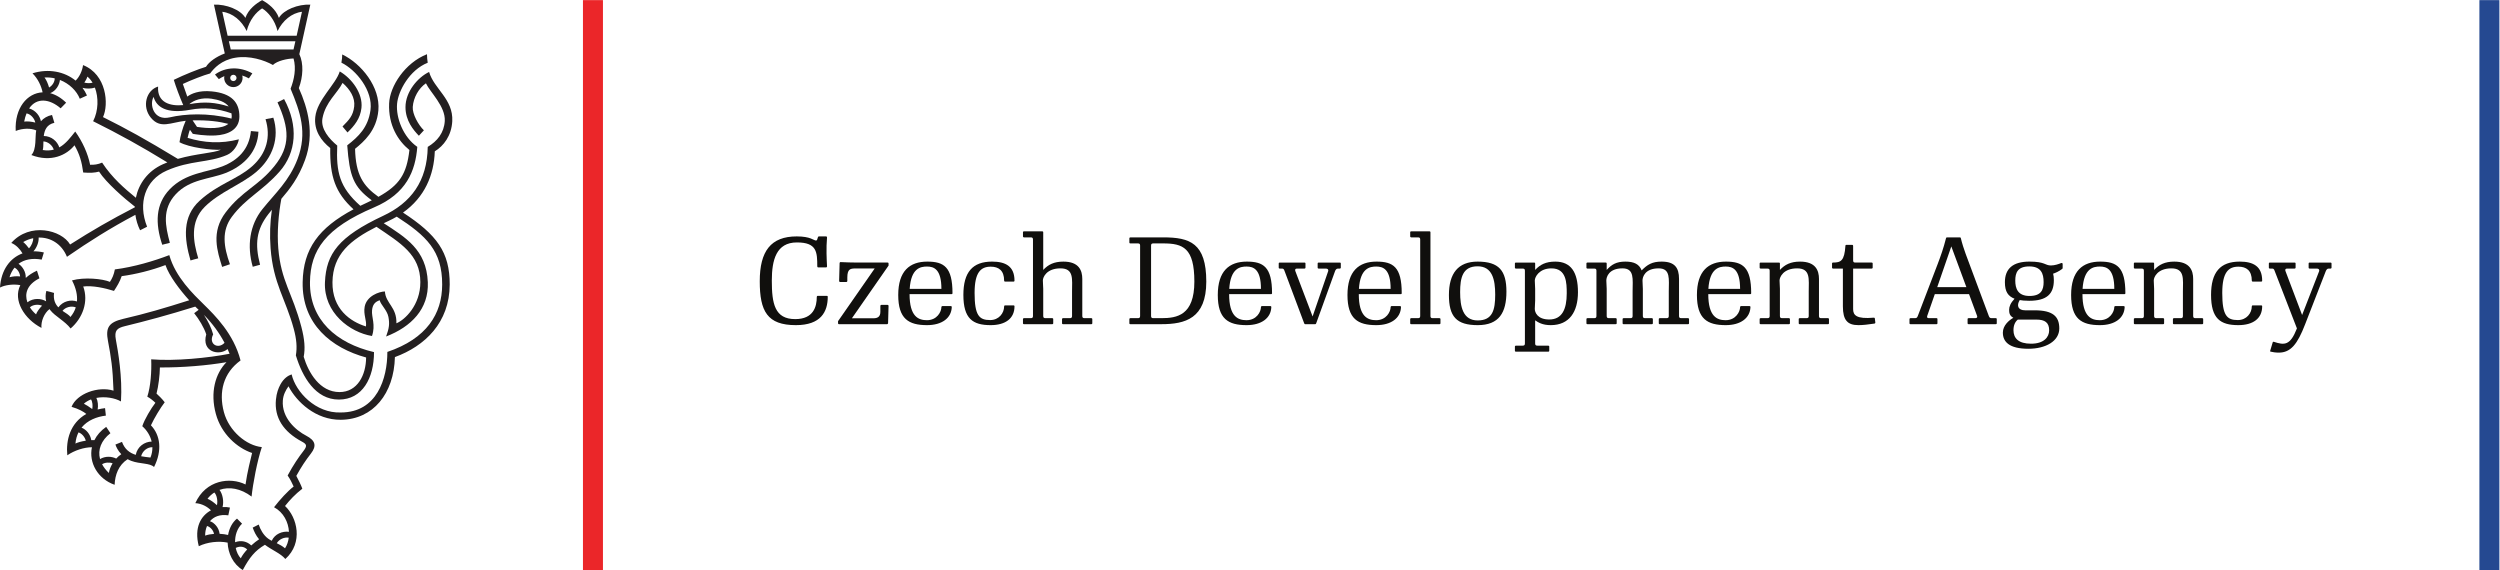 <?xml version="1.0" encoding="UTF-8" standalone="no"?>
<!-- Created with Inkscape (http://www.inkscape.org/) -->

<svg
   version="1.1"
   id="svg2"
   width="331.507"
   height="75.587"
   viewBox="0 0 331.507 75.587"
   sodipodi:docname="CRA_EN_CMYK_vector[1].eps"
   xmlns:inkscape="http://www.inkscape.org/namespaces/inkscape"
   xmlns:sodipodi="http://sodipodi.sourceforge.net/DTD/sodipodi-0.dtd"
   xmlns="http://www.w3.org/2000/svg"
   xmlns:svg="http://www.w3.org/2000/svg">
  <defs
     id="defs6" />
  <sodipodi:namedview
     id="namedview4"
     pagecolor="#ffffff"
     bordercolor="#000000"
     borderopacity="0.25"
     inkscape:showpageshadow="2"
     inkscape:pageopacity="0.0"
     inkscape:pagecheckerboard="0"
     inkscape:deskcolor="#d1d1d1" />
  <g
     id="g8"
     inkscape:groupmode="layer"
     inkscape:label="ink_ext_XXXXXX"
     transform="matrix(1.333,0,0,-1.333,0,75.587)">
    <g
       id="g10"
       transform="scale(0.1)">
      <path
         d="m 579.906,0.012 h 19.891 V 566.926 H 579.906 V 0.012"
         style="fill:#eb2629;fill-opacity:1;fill-rule:nonzero;stroke:none"
         id="path12" />
      <path
         d="m 232.148,492.668 c 1.739,0 3.157,-1.406 3.157,-3.148 0,-1.727 -1.418,-3.141 -3.157,-3.141 -1.726,0 -3.144,1.414 -3.144,3.141 0,1.742 1.418,3.148 3.144,3.148 m 0,-12.277 c 5.063,0 9.161,4.089 9.161,9.129 0,0.839 -0.118,1.652 -0.329,2.414 2.18,-0.704 4.379,-1.641 6.602,-2.852 0.793,1.238 2.141,3.137 3.441,4.988 -12.035,6.782 -26.503,6.731 -37.16,-1.172 1.16,-1.382 2.586,-3.191 3.813,-4.546 1.844,1.218 3.679,2.207 5.508,2.976 -0.121,-0.586 -0.18,-1.183 -0.18,-1.808 0,-5.04 4.101,-9.129 9.144,-9.129"
         style="fill:#231f20;fill-opacity:1;fill-rule:nonzero;stroke:none"
         id="path14" />
      <path
         d="m 278.148,396.418 c 16.547,18.809 18.961,45.406 4.454,72.09 -2.582,-1.25 -4.043,-1.985 -6.551,-3.266 11.703,-25.762 13.262,-43.406 -3.278,-63.679 -16.394,-20.118 -31.613,-23.985 -48.14,-45.606 -15.07,-19.734 -8.379,-39.121 -3.649,-54.426 2.918,0.969 5.664,1.907 7.762,2.668 -6.242,17.481 -8.605,33.156 1.977,47.293 14.097,18.879 30.336,25.5 47.425,44.926"
         style="fill:#231f20;fill-opacity:1;fill-rule:nonzero;stroke:none"
         id="path16" />
      <path
         d="m 254.813,395.945 c 16.609,14.028 23.414,34.184 17.101,54.035 -2.812,-0.539 -4.996,-0.949 -7.777,-1.523 5.355,-17.156 1.293,-33.926 -13.375,-46.887 -14.969,-13.211 -33.559,-17.273 -52.141,-34.168 -17.422,-15.839 -15.48,-37.468 -9.125,-59.464 2.649,0.675 4.637,1.449 7.723,2.128 -4.922,16.411 -8.598,36.243 6.476,51.243 14.903,14.824 36.141,22.011 51.118,34.636"
         style="fill:#231f20;fill-opacity:1;fill-rule:nonzero;stroke:none"
         id="path18" />
      <path
         d="m 224.309,394.902 c 19.539,7.696 31.953,22.149 32.777,41.114 -2.699,0.285 -5.625,0.515 -7.496,0.664 -1.731,-18.489 -13.235,-29.239 -28.469,-35.188 -14.973,-5.855 -36.512,-6.25 -52.32,-22.762 -14.207,-14.851 -14.508,-33.855 -7.414,-55.167 2.66,0.667 5.105,1.332 7.574,1.945 -4.371,16.562 -8.121,33.332 5.934,48.398 14.05,15.059 33.949,14.903 49.414,20.996"
         style="fill:#231f20;fill-opacity:1;fill-rule:nonzero;stroke:none"
         id="path20" />
      <path
         d="m 283.535,21.602 c -2.512,2.207 -5.387,3.711 -8.199,5.078 2.363,3.984 7.445,6.25 11.91,5.5 -0.504,-3.918 -1.75,-7.57 -3.711,-10.578 m -44.019,-9.953 c -2.407,2.531 -4.141,6.211 -5.024,10.332 4.449,2.258 8.711,1.145 11.403,-1.531 -2.68,-2.883 -4.989,-5.938 -6.379,-8.801 m -33.582,32.168 c 3.027,-0.836 6.191,-3.973 6.964,-7.859 -3.285,-0.242 -6.359,-0.82 -8.812,-1.726 -0.063,3.23 0.543,6.57 1.848,9.586 m 0.492,27.082 c 1.969,2.531 4.254,4.609 6.773,6.219 2.481,-2.398 3.586,-8.27 2.614,-12.645 -2.684,2.48 -6.415,5.273 -9.387,6.426 M 150.41,209.609 c 0.496,-12.421 -0.586,-27.043 -3.871,-37.136 3.055,-1.672 6.094,-4.18 8.039,-6.125 -4.269,-5.481 -10.851,-16.493 -13.035,-23.282 4.492,-3.886 7.891,-9.304 9.324,-15.273 -7.027,-0.156 -14.187,-4.91 -15.832,-13.23 -6.344,2.039 -10.972,5.625 -13.68,12.91 -2.015,-0.762 -4.468,-1.821 -6.527,-2.649 0.684,-2.246 2.457,-6.054 5.824,-9.609 -1.797,-1.184 -3.496,-2.649 -5.05,-4.336 -4.43,2.234 -10.774,2.676 -16.082,-0.488 -2.48,9.211 1.129,18.527 10.325,25.734 -1.406,2.09 -2.813,4.195 -4.199,6.285 -5.454,-3.765 -9.29,-8.308 -11.707,-13.16 -0.984,0.066 -2.039,0.047 -3.125,-0.02 -1.008,6.043 -5.164,10.665 -9.719,12.391 5.973,7.449 15.375,10.957 24.219,11.984 -0.274,2.665 -0.512,4.637 -0.805,7.45 -2.621,-0.313 -5.067,-0.782 -7.364,-1.367 0.691,3.906 0.258,8.261 -1.27,11.542 8.809,1.68 18.578,-0.078 24.469,-3.527 1.554,24.27 -2.895,49.848 -5.074,61.43 -1.711,9.09 1.062,11.57 9.046,13.496 20.118,4.871 43.747,11.226 69.914,19.422 1.196,-1.192 2.34,-2.266 3.383,-3.203 -1.425,-1.153 -2.75,-2.098 -4.461,-3.348 4.641,-5.727 9.868,-14.27 12.02,-21.105 -4.981,-17.532 12.953,-21.661 21.23,-14.571 0.703,-1.543 1.356,-3.105 1.993,-4.668 -20.801,-4.148 -54.704,-7.48 -77.985,-5.547 m -0.738,-97.714 c -3.356,0.378 -6.442,0.773 -9.274,1.308 1.438,5.449 6.262,9.055 11.204,8.985 0.062,-3.418 -0.524,-6.883 -1.93,-10.293 m -48.109,-6.653 c 2.914,1.867 7.207,2.113 10.457,0.93 -1.786,-2.93 -3.125,-6.191 -3.735,-9.602 -2.918,2.777 -5.144,5.696 -6.722,8.672 m -23.461,31.684 c 3.203,-0.969 6.316,-4.543 7.25,-8.254 -4.316,-0.672 -8.41,-1.809 -10.297,-2.871 0.383,4.289 1.461,7.961 3.047,11.125 m 5.328,28.523 c 2.066,1.856 4.492,3.25 7.121,4.278 1.527,-2.352 1.855,-6.321 1.234,-9.598 -3.117,2.359 -6.242,4.246 -8.355,5.32 m 139.937,60.567 c -6.48,-6.805 -16.219,-1.161 -11.32,8.379 -1.621,6.25 -5.195,13.378 -9.188,19.445 8.512,-8.598 15.317,-17.981 20.508,-27.824 M 69.988,251.672 c -1.094,2.098 -4.426,3.758 -7.816,6.148 2.918,3.735 8.773,5.207 13.219,3.469 -1.172,-3.691 -3.055,-6.914 -5.402,-9.617 m -34.121,2.644 c -2.398,2.051 -4.512,4.446 -6.141,7.032 2.977,2.734 8.383,3.215 12.09,1.613 -2.715,-2.844 -5.199,-6.273 -5.949,-8.645 M 9.453,291.238 c 1.172,3.789 2.859,6.946 4.988,9.555 2.777,-1.273 5.25,-4.863 5.57,-8.73 -3.586,0.398 -7.262,0.132 -10.559,-0.825 M 33.023,330.09 c 0.18,-3.274 -1.77,-7.602 -4.172,-10.129 -1.707,2.383 -3.688,4.609 -5.766,6.316 3.145,1.848 6.516,3.125 9.938,3.813 m 68.547,75.191 c -4.008,-1.765 -7.836,-2.312 -11.902,-2.144 -2.223,11.121 -7.641,23.093 -14.824,33.074 C 70.254,430.449 65.562,424.043 59,420.41 c -1.988,6.074 -7.777,11.238 -15.461,11.348 0.707,5.859 2.945,11.426 10.547,13.125 -0.785,2.695 -1.742,5.918 -2.324,7.785 -4.617,-0.883 -8.348,-3.164 -11.047,-6.23 -1.082,5.242 -5.172,10.898 -11.73,12.722 7.441,11.145 20.41,9.617 31.344,0.137 1.684,1.609 3.734,3.711 5.461,5.586 -5.141,5.039 -10.559,8.105 -15.871,9.472 5.684,2.2 9.246,8.172 9.695,13.165 9.434,-3.665 16.738,-10.957 19.766,-18.704 2.871,1.321 4.609,2.102 7.152,3.235 -1.215,2.754 -2.731,5.285 -4.461,7.617 3.898,-1.047 8.598,-0.984 12.34,0.227 3.715,-9.829 3.598,-22.942 -1.777,-33.442 26.387,-13.14 47.394,-24.773 73.844,-40.965 -1.532,-0.586 -3.024,-1.218 -4.543,-1.894 -14.969,-6.707 -23.938,-19.324 -26.778,-33.289 -10.996,9.011 -23.453,19.55 -33.586,34.976 m -59.031,12.512 c 0.605,2.148 0.574,5.234 0.652,8.574 4.543,-0.222 8.914,-3.828 10.281,-8.191 -3.195,-0.84 -6.797,-1.059 -10.934,-0.383 m -18.484,28.301 c 0.578,3.086 1.383,5.801 2.348,8.152 4.141,-0.711 7.91,-5.047 8.711,-9.141 -3.672,1.008 -7.769,1.399 -11.059,0.989 m 30.344,43.039 c 0.148,-3.176 -2.07,-7.18 -5.59,-9.16 -1.066,3.867 -2.672,7.539 -4.523,9.976 3.508,0.207 6.898,-0.086 10.113,-0.816 m 37.676,-4.367 c -2.519,-0.664 -5.648,-0.578 -8.191,0.117 1.293,1.789 2.394,3.808 3.016,5.957 1.992,-1.57 3.727,-3.652 5.176,-6.074 m 76.867,-34.453 c -16.296,-3.809 -20.507,13.066 -16.132,20.351 2.675,-9.883 12.511,-17.226 36.355,-12.82 14.039,2.594 26.941,1.472 41.109,-3.559 0.137,-0.906 0.239,-1.836 0.25,-2.859 0.008,-0.828 -0.062,-1.613 -0.218,-2.363 -23.625,6.027 -46.344,4.765 -61.364,1.25 m 41.446,18.527 c 7.304,-1.067 13.582,-3.149 17.101,-7.727 -12.883,4.043 -24.066,5.149 -39.148,2.305 4.465,3.992 12.34,6.816 22.047,5.422 m -14.418,-28.02 c -0.981,1.465 -2.606,3.914 -4.375,6.477 15.562,0.391 26.66,-1.184 35.551,-3.469 -6.188,-5.168 -19.774,-4.734 -31.176,-3.008 m 25.16,114.493 c 10.219,-1.172 19.187,-8.719 24.285,-19.161 2.672,10.957 9.313,18.848 15.344,22.559 6.035,-3.711 12.676,-11.602 15.347,-22.559 5.11,10.442 14.055,17.989 24.282,19.161 -0.762,-3.821 -3.231,-14.766 -5.293,-23.848 H 226.43 c -2.067,9.082 -4.551,20.027 -5.301,23.848 m 70.848,-37.493 h -62.43 c 0,0 -0.781,3.41 -1.875,8.203 h 66.176 c -1.09,-4.793 -1.871,-8.203 -1.871,-8.203 M 418.145,286.367 c 0.039,-22.89 -15.375,-37.519 -23.813,-40.945 0.469,16.219 -10.648,19.617 -11.445,31.695 -5.645,-0.113 -18.192,-4.449 -20.137,-15.254 -1.406,-7.793 2.184,-13.582 1.273,-19.558 -15.511,4.785 -33.664,17.343 -33.3,44.062 0.382,27.844 18,41.961 43.781,55.071 23.715,-16.157 43.578,-27.454 43.641,-55.071 m 14.371,130.149 c 8.75,5.293 16.632,15.476 17.382,29.949 1.133,22.043 -18.218,32.187 -23.043,49.004 -11.292,-5.41 -23.492,-19.656 -23.492,-35 0,-13.567 7.907,-22.813 13.325,-28.465 1.734,1.805 3.324,3.465 4.984,5.418 -5.457,5.183 -11.598,16.277 -11.074,23.262 0.672,9.265 5.867,18.535 13.101,23.504 4.227,-8.973 19.571,-23.036 18.75,-37.489 -0.679,-11.75 -7.465,-20.117 -16.953,-25.769 -0.551,-34.348 -16.719,-55.61 -44.34,-68.567 -44.269,-20.8 -56.636,-37.566 -57.898,-65.996 -1.36,-30.488 24.879,-49.961 46.797,-53.562 3.789,11.062 -0.637,18.875 0.05,25.554 0.52,5.118 2.418,8.282 7.606,10.02 1.023,-4.59 7.41,-9.824 8.68,-16.602 1.265,-6.797 0.812,-10.91 -2.297,-19.472 24.984,9.675 42.621,27.422 41.488,54.062 -1.367,32.473 -22.367,44.571 -43.852,58.633 1.653,0.801 3.325,1.594 5.032,2.383 2.785,1.289 5.406,2.683 7.894,4.148 29.446,-19.097 45.282,-33.875 45.211,-67.547 -0.062,-29.148 -15.387,-53.757 -54.531,-67.019 0.016,-26.516 -10.336,-60.235 -46.293,-60.235 -24.984,-0.949 -44.895,20.411 -48.945,37.887 -3.438,-1.179 -7.657,-3.711 -11.094,-9.937 -2.149,-3.91 -3.906,-8.696 -4.512,-15.16 -1.719,-17.809 7.246,-31.852 25.899,-41.817 4.922,-2.637 5.363,-4.273 1.273,-9.551 -4.453,-5.742 -9.809,-13.445 -15.531,-24.136 2.519,-3.527 4.476,-7.668 5.976,-10.957 -5.992,-4.621 -13.375,-12.707 -19.496,-20.578 9.528,-5.156 14.289,-14.961 14.832,-24.445 -6.523,0.812 -14.007,-2.066 -17.136,-8.953 -1.289,0.676 -2.536,1.379 -3.625,2.188 -4.68,3.418 -7.899,9.375 -9.313,13.965 -1.879,-0.918 -4.07,-2.121 -6,-3.047 1.406,-3.836 3.109,-7.715 6.371,-11.602 -2.449,-1.601 -5.183,-3.75 -7.816,-6.152 -3.949,3.918 -9.992,5.555 -16.071,3.211 -0.128,6.672 1.942,13.684 6.938,18.461 -1.926,1.895 -3,3.035 -5.027,5.047 -4.731,-3.769 -7.739,-9.676 -8.871,-16.27 -2.614,0.637 -5.516,1.008 -8.438,1.141 -0.637,5.871 -4.894,10.902 -9.602,12.539 3.735,4.398 9.7,7.082 18.25,5.84 0.633,2.746 1.008,4.707 1.649,7.727 -2.332,0.516 -4.828,0.684 -7.359,0.516 1.386,5.363 0.281,12.668 -3.032,17.062 9.535,3.477 21.192,1.477 31.907,-6.641 1.273,12.586 5.644,35.723 10.195,49.207 -15.133,1.465 -32.633,15.754 -37.731,34.797 -5.351,19.981 -0.582,38.993 16.547,51.387 -6.746,26.426 -25.476,44.856 -36.238,55.422 -10.754,10.562 -28.434,27.344 -34.629,49.375 -15.121,-5.82 -35.355,-11.848 -54.141,-14.223 -1.003,-5.32 -2.64,-8.941 -4.914,-12.383 -7.332,3.11 -25.503,4.883 -37.726,1.457 4.137,-7.832 5.473,-14.863 4.926,-20.949 -6.152,2.063 -13.879,0.422 -18.5,-5.879 -3.031,3.196 -5.188,7.59 -4.285,14.36 -1.938,0.554 -4.957,1.406 -7.644,2 -0.902,-3.094 -1.035,-6.707 -0.234,-10.332 -4.797,2.949 -12.676,3.586 -18.629,-0.989 -2.973,8.332 -0.609,17.579 11.969,23.86 -0.816,2.605 -1.645,5.019 -2.473,7.617 -4.48,-2.07 -8.078,-4.434 -10.883,-7.031 -0.098,0.051 -0.195,0.066 -0.289,0.09 0.277,5.679 -3.18,11.113 -7.176,13.75 5.918,4.441 13.895,5.859 23.062,4.187 0.664,2.305 1.422,4.629 2.156,7.109 -3.555,0.832 -7.027,1.204 -10.375,1.106 3.305,3.609 5.492,9.18 5.195,13.719 11.473,0.273 22.773,-5.918 28.152,-19.16 22.465,15.527 42.898,28.398 68.062,41.777 0.738,-5.266 2.297,-10.449 4.687,-15.36 2.25,1.114 4.672,2.352 6.973,3.512 -9.363,23.567 -1.918,46.352 19.434,55.793 23.804,10.535 41.449,7.559 60.129,15.637 6.3,2.723 10.804,9.754 11.707,15.516 -17.828,-4.622 -34.746,-3.528 -50.989,1.472 0.446,1.485 1.477,6.508 2.368,7.988 0.742,-1.179 2.355,-3.113 2.808,-3.992 1.91,-0.293 11.656,-2.148 22.438,-1.633 11.808,0.598 23.765,5.325 23.925,18.618 0.153,14.461 -7.98,23.32 -27.468,25.222 -12.914,1.27 -20.535,-2.363 -24.364,-5.168 -0.836,2.239 -3.113,8.567 -4.425,12.571 7.644,3.613 20.961,8.839 27.156,10.461 3.703,5.015 11.07,13.281 25.113,15.64 14.02,2.375 28.633,-2.359 37.34,-7.222 4.148,4.136 14.379,6.382 20.527,6.46 2.828,-10.015 0.614,-20.957 -2.957,-30.105 9.68,-23.105 16.852,-43.699 6.946,-69.844 -8.258,-21.855 -22.266,-34.148 -34.957,-49.929 -12.7,-15.801 -15.551,-36.504 -9.629,-57.317 3.019,0.891 4.914,1.348 7.285,2.012 -5.387,20.754 -3.676,34.973 8.254,50.351 1.133,1.477 2.308,2.93 3.496,4.336 -1.809,-12.558 -2.274,-25.214 -1.285,-38.242 2.652,-35.344 15.058,-50.566 23.093,-80.359 2.7,-9.973 3.43,-18.281 2.051,-26.262 6.543,-21.476 19.449,-43.945 42.762,-43.945 23.559,0 34.977,21.504 34.977,47.207 -37.493,8.789 -64.168,32.187 -63.708,69.609 0.407,31.875 15.469,53.809 63.77,74.348 32.223,13.699 41.113,36.18 42.992,60.215 -14.012,9.722 -21.371,28.933 -20.105,42.925 1.125,12.629 12.308,33.528 30.468,40.754 -0.457,2.942 -0.644,5.176 -0.714,8.496 -21.844,-8.593 -36.973,-31.804 -37.672,-48.957 -0.91,-21.687 8.797,-37.144 20.187,-46.355 -2.715,-23.777 -9.707,-34.813 -30.828,-46.57 -15.414,11.05 -22.609,22.097 -23.238,47.781 8.68,7.051 21.398,18.027 23.187,38.184 2.059,23.222 -16.937,46.589 -35.972,55.683 -0.039,-2.551 -0.18,-4.766 -0.797,-8.183 14.664,-7.2 31.582,-27.872 28.902,-47.293 -2.383,-17.141 -11.801,-26.196 -23.109,-34.922 2.308,-30.774 6.066,-41.243 24.414,-54.707 -1.363,-0.688 -2.762,-1.379 -4.231,-2.082 -2.468,-1.114 -4.843,-2.254 -7.152,-3.379 -20.922,18.488 -24.098,33.789 -22.977,59.922 -7.863,6.503 -16.734,16.535 -14.675,27.253 3.121,16.223 14.722,24.661 19.988,35.083 7.484,-6.567 12.629,-14.758 11.547,-23.528 -1.149,-9.211 -4.985,-13.113 -11.625,-19.824 1.594,-1.992 2.992,-3.594 4.984,-5.938 6.801,6.668 12.719,13.731 13.871,24.415 1.578,14.558 -9.734,29.421 -21.59,36.296 -4.039,-13.054 -22.472,-28.093 -24.347,-45.261 -1.469,-13.418 5.836,-23.75 14.883,-30.95 -0.414,-28.281 4.968,-44.363 23.16,-60.945 -34.696,-18.496 -49.981,-39.285 -50.598,-72.461 -0.769,-41.894 28.641,-65.508 63.117,-74.941 -0.05,-17.41 -8.625,-34.414 -26.425,-34.414 -19.645,0 -30.946,19.375 -35.657,35.117 1.559,8.105 1,17.059 -2.34,29.797 -8.972,34.168 -20.218,45.191 -22.949,78.191 -1.316,15.828 0.231,34.141 3.047,49.141 8.52,9.863 17.094,20.898 23.563,38.633 9.714,26.562 2.812,51.504 -6.168,71.543 4.211,11.101 4.941,24.421 0.5,33.757 l 10.925,49.25 c -12.132,0.555 -26.566,-5.097 -31.257,-13.203 -3.032,8.797 -10.93,14.492 -16.676,17.676 -5.746,-3.184 -13.633,-8.879 -16.672,-17.676 -4.691,8.106 -19.121,13.758 -31.27,13.203 l 10.782,-48.574 c -8.399,-3.113 -15.723,-8.32 -18.676,-13.254 -7.777,-2.359 -21.606,-7.879 -32.047,-12.996 1.852,-6.211 5.898,-17.195 9.395,-25.105 -13.325,-1.289 -26.102,2.656 -25.008,18.418 -11.766,-3.52 -16.321,-19.778 -7.274,-30.871 9.516,-11.641 19.582,-4.825 34.735,-3.164 -3.024,-6.602 -5.493,-15.997 -6.176,-21.309 9.805,-5.449 32.25,-8.027 41.094,-7.5 -6.883,-3.32 -23.914,-3.672 -42.727,-9.082 -32.734,19.824 -51.016,29.883 -74.449,41.562 5.918,12.715 3.586,42.422 -19.863,51.731 -0.691,-5.656 -3.602,-11.809 -7.387,-15.449 -11.113,9.07 -27.016,12.215 -42.906,7.261 5.449,-5.371 8.836,-12.742 10.059,-18.914 -15.371,-0.664 -27.941,-15.703 -26.738,-38.418 6.734,2.715 14.914,2.957 20.41,0.528 -1.316,-5.95 0.543,-18.789 -4.824,-24.5 19.523,-7.524 35,-0.117 42.891,9.715 5.031,-8.782 7.25,-16.375 8.668,-27.09 7.031,-0.489 11.082,-0.332 15.762,0.898 7.067,-11.035 25.645,-27.14 35.641,-34.863 -0.004,-0.195 -0.004,-0.41 -0.004,-0.606 -24.606,-12.734 -42.734,-23.214 -64.445,-37.05 -8.516,14.582 -40.137,22.402 -58.516,1.562 4.703,-1.816 8.824,-6.262 11.184,-10.391 C 10.035,310.461 1.078,298.586 0,281.016 c 5.039,2.609 13.32,3.652 20.227,2.375 -7.598,-15.11 3.992,-33.743 21.02,-42.532 -0.598,6.524 2.641,14.579 8.008,18.719 0.238,-0.348 0.473,-0.683 0.731,-1.023 4.688,-6.094 14.75,-11.004 20.25,-18.274 12.094,10.395 18.035,26.77 12.57,41.762 9.133,1.172 21.472,-1.516 30.586,-4.387 2.98,4.578 5.847,9.168 7.656,14.68 13.894,1.863 29.652,5.769 43.547,11.031 3.636,-10.679 14.301,-24.742 23.633,-35.027 -24.696,-7.86 -43.504,-13.367 -65.473,-18.445 -14.941,-3.469 -17.805,-9.016 -15.336,-22.09 3.016,-15.989 4.727,-26.438 5.512,-49.375 -15.293,4.754 -36.528,-2.981 -41.754,-16.086 7.242,-2.117 11.969,-4.832 14.691,-7.071 -16.105,-9.062 -20.418,-26.25 -18.918,-41.152 6.961,4.863 16.828,8.035 24.496,8.008 -3.246,-15.164 5.644,-31.414 22.578,-37.344 0.415,9.895 3.836,19.563 12.954,25.488 1.136,-0.632 2.359,-1.218 3.675,-1.718 8.485,-3.203 18.551,-1.985 22.578,-6.094 8.301,16.387 6.321,31.641 -3.093,41.504 3.316,7.195 9.636,17.637 13.718,22.91 -2.632,3.469 -6.605,7.285 -8.152,8.633 1.914,7.312 3.281,18.555 3.356,25.984 22.671,-0.105 47.062,1.938 66.238,5.258 -11.149,-11.32 -16.402,-30.07 -10.563,-51.484 5.418,-19.985 21.278,-33.918 36.036,-38.84 -1.278,-5.293 -4.879,-19.297 -6.532,-31.336 -15.343,7.652 -39.554,4.559 -49.941,-18.566 6.683,-0.391 12.269,-3.781 15.558,-7.16 -9.867,-5.293 -16.984,-16.953 -12.101,-35.68 8.453,4.137 19.594,5.418 28.676,3.574 C 226.855,16.73 231.738,5.93 241.516,0 c 6.597,12.363 12.007,19.188 22.023,25.117 6.727,-5.168 15.699,-8.594 20.309,-14.141 18.101,16.219 11.855,41.473 -0.313,52.715 4.645,5.852 10.192,11.816 17.211,17.199 -1.199,3.457 -3.676,8.426 -5.976,12.762 4.921,8.887 9.035,15.164 14.582,22.293 5.898,7.61 4.32,12.961 -4.723,17.668 -10.449,5.403 -24.527,17.805 -23.281,34.973 0.41,5.664 2.785,10.144 5.632,14.195 8.141,-15.593 27.075,-33.543 52.063,-33.328 32.219,0.274 52.926,26.199 53.801,62.383 29.812,10.937 54.386,34.269 54.515,72.148 0.106,32.141 -12.769,49.59 -46.441,71.59 21.559,15.266 30.812,37.324 31.598,60.942"
         style="fill:#231f20;fill-opacity:1;fill-rule:nonzero;stroke:none"
         id="path22" />
      <path
         d="m 2466.43,0.02 h 19.88 V 566.926 h -19.88 V 0.02"
         style="fill:#254991;fill-opacity:1;fill-rule:nonzero;stroke:none"
         id="path24" />
      <path
         d="m 791.762,243.605 c -28.543,0 -35.981,13.79 -35.981,43.653 0,29.859 10.914,44.617 36.821,44.617 13.914,0 16.793,-4.082 19.07,-4.082 0.723,0 0.961,0.242 1.199,0.84 l 0.719,2.285 c 0.121,0.359 0.476,0.957 0.961,0.957 h 7.191 c 0.602,0 0.961,-0.48 0.961,-0.957 -0.961,-10.801 -0.359,-22.07 0,-28.906 0,-0.481 -0.359,-0.957 -0.961,-0.957 h -7.793 c -0.597,0 -0.961,0.476 -0.961,0.957 0,14.511 -0.476,23.867 -20.269,23.867 -20.508,0 -24.946,-17.395 -24.946,-38.02 0,-22.91 2.879,-38.257 23.266,-38.257 18.109,0 21.473,12.234 21.473,22.183 0,0.481 0.359,0.957 0.961,0.957 h 8.992 c 0.601,0 0.957,-0.359 0.957,-0.957 0,-14.871 -6.836,-28.18 -31.66,-28.18"
         style="fill:#100f0d;fill-opacity:1;fill-rule:nonzero;stroke:none"
         id="path26" />
      <path
         d="m 883.91,302.852 -36.461,-52.414 h 21.473 c 3.961,0 6.836,1.437 6.836,6.359 v 5.996 c 0,0.477 0.359,0.957 0.961,0.957 h 6.234 c 0.602,0 0.957,-0.48 0.957,-0.957 l -0.476,-17.273 c 0,-0.352 -0.481,-0.957 -0.957,-0.957 h -47.86 c -0.597,0 -0.957,0.359 -0.957,1.082 v 1.914 l 36.461,52.414 h -19.308 c -4.797,0 -7.918,-0.481 -7.918,-8.996 V 287.5 c 0,-0.48 -0.36,-0.957 -0.957,-0.957 h -6.239 c -0.601,0 -0.957,0.477 -0.957,0.957 l 0.477,17.871 c 0,0.481 0.363,0.957 0.957,0.957 5.164,-0.234 10.918,-0.476 17.031,-0.476 h 29.746 c 0.719,0 0.957,-0.364 0.957,-1.204 v -1.796"
         style="fill:#100f0d;fill-opacity:1;fill-rule:nonzero;stroke:none"
         id="path28" />
      <path
         d="m 922.207,243.605 c -18.352,0 -28.668,6.239 -28.668,29.981 0,23.75 11.274,33.223 28.906,33.223 16.434,0 25.067,-5.278 25.067,-31.418 0,-0.606 -0.36,-0.965 -0.957,-0.965 h -41.742 c 0,-22.309 8.757,-25.903 17.273,-25.903 10.07,0 14.394,8.391 14.394,13.071 0,0.476 0.356,0.957 0.958,0.957 h 8.398 c 0.594,0 0.957,-0.356 0.957,-0.957 -0.363,-10.91 -9.719,-17.989 -24.586,-17.989 m 14.273,36.102 c 0,19.543 -7.437,22.188 -14.273,22.188 -6.355,0 -15.953,-1.446 -17.269,-22.188 h 31.542"
         style="fill:#100f0d;fill-opacity:1;fill-rule:nonzero;stroke:none"
         id="path30" />
      <path
         d="m 1008.23,286.902 h -8.39 c -0.602,0 -0.961,0.481 -0.961,0.957 0,10.2 -5.516,13.911 -13.313,13.911 -9.957,0 -16.07,-5.637 -16.07,-26.145 0,-22.434 4.559,-26.98 15.469,-26.98 8.758,0 13.914,6.953 13.914,13.668 0,0.48 0.359,0.957 0.961,0.957 h 8.39 c 0.6,0 0.96,-0.36 0.96,-0.957 0,-11.875 -8.75,-18.708 -23.745,-18.708 -17.867,0 -27.105,6.473 -27.105,30.106 0,22.539 9.117,33.098 28.547,33.098 13.433,0 22.303,-4.68 22.303,-18.95 0,-0.601 -0.36,-0.957 -0.96,-0.957"
         style="fill:#100f0d;fill-opacity:1;fill-rule:nonzero;stroke:none"
         id="path32" />
      <path
         d="m 1025.42,330.918 h -6.84 c -0.48,0 -0.96,0.359 -0.96,0.957 v 4.082 c 0,0.598 0.36,0.957 0.96,0.957 h 18.23 c 0.6,0 0.96,-0.359 0.96,-0.957 v -37.422 c 4.92,5.274 10.68,8.274 20.03,8.274 15.59,0 18.83,-8.879 18.83,-17.266 v -36.828 c 0,-1.555 0.6,-2.156 2.16,-2.156 h 6.84 c 0.47,0 0.96,-0.364 0.96,-0.957 v -4.082 c 0,-0.598 -0.36,-0.957 -0.96,-0.957 h -28.19 c -0.6,0 -0.96,0.359 -0.96,0.957 v 4.082 c 0,0.593 0.48,0.957 0.96,0.957 h 6.84 c 1.56,0 2.16,0.601 2.16,2.156 v 24.473 c 0,11.992 2.04,22.902 -11.52,22.902 -13.55,0 -17.51,-8.52 -17.51,-12.11 0,-3.593 0.36,-4.796 0.36,-8.273 v -26.992 c 0,-1.555 0.6,-2.156 2.16,-2.156 h 6.84 c 0.48,0 0.95,-0.364 0.95,-0.957 v -4.082 c 0,-0.598 -0.35,-0.957 -0.95,-0.957 h -28.19 c -0.6,0 -0.96,0.359 -0.96,0.957 v 4.082 c 0,0.593 0.48,0.957 0.96,0.957 h 6.84 c 1.56,0 2.16,0.601 2.16,2.156 v 76.047 c 0,1.551 -0.6,2.156 -2.16,2.156"
         style="fill:#100f0d;fill-opacity:1;fill-rule:nonzero;stroke:none"
         id="path34" />
      <path
         d="m 1157.16,330.918 c 26.39,0 42.82,-5.637 42.82,-44.016 0,-36.707 -20.99,-42.339 -44.61,-42.339 h -30.95 c -0.6,0 -0.96,0.359 -0.96,0.957 v 4.082 c 0,0.593 0.48,0.957 0.96,0.957 h 7.56 c 1.56,0 2.16,0.601 2.16,2.156 v 70.051 c 0,1.55 -0.6,2.156 -2.16,2.156 h -7.56 c -0.6,0 -0.96,0.359 -0.96,0.957 v 4.07 c 0,0.61 0.48,0.969 0.96,0.969 h 32.74 m -9.95,-5.996 c -1.56,0 -2.16,-0.606 -2.16,-2.156 v -70.051 c 0,-1.555 0.6,-2.156 2.16,-2.156 h 8.16 c 15.35,0 32.74,2.761 32.74,36.343 0,33.578 -11.28,38.02 -31.06,38.02 h -9.84"
         style="fill:#100f0d;fill-opacity:1;fill-rule:nonzero;stroke:none"
         id="path36" />
      <path
         d="m 1240.09,243.605 c -18.35,0 -28.67,6.239 -28.67,29.981 0,23.75 11.28,33.223 28.91,33.223 16.43,0 25.06,-5.278 25.06,-31.418 0,-0.606 -0.36,-0.965 -0.96,-0.965 h -41.73 c 0,-22.309 8.75,-25.903 17.27,-25.903 10.07,0 14.39,8.391 14.39,13.071 0,0.476 0.36,0.957 0.96,0.957 h 8.4 c 0.6,0 0.95,-0.356 0.95,-0.957 -0.35,-10.91 -9.71,-17.989 -24.58,-17.989 m 14.27,36.102 c 0,19.543 -7.44,22.188 -14.27,22.188 -6.36,0 -15.95,-1.446 -17.27,-22.188 h 31.54"
         style="fill:#100f0d;fill-opacity:1;fill-rule:nonzero;stroke:none"
         id="path38" />
      <path
         d="m 1328.03,297.219 -18.69,-51.699 c -0.14,-0.481 -0.5,-0.957 -0.98,-0.957 h -10.07 c -0.48,0 -0.84,0.605 -0.97,0.957 l -19.66,52.41 c -0.48,1.32 -1.08,1.925 -2.16,1.925 h -2.52 c -0.47,0 -0.95,0.36 -0.95,0.958 v 4.082 c 0,0.593 0.35,0.957 0.95,0.957 h 24.72 c 0.59,0 0.95,-0.364 0.95,-0.957 v -4.082 c 0,-0.598 -0.49,-0.958 -0.95,-0.958 h -7.82 c -1.54,0 -1.77,-1.32 -1.31,-2.519 l 17.16,-45.102 15.47,44.985 c 0.6,1.551 -0.48,2.636 -2.04,2.636 h -7.44 c -0.47,0 -0.96,0.36 -0.96,0.958 v 4.082 c 0,0.593 0.35,0.957 0.96,0.957 h 21.11 c 0.6,0 0.96,-0.364 0.96,-0.957 v -4.082 c 0,-0.598 -0.48,-0.958 -0.96,-0.958 h -2.04 c -1.32,0 -2.27,-1.203 -2.76,-2.636"
         style="fill:#100f0d;fill-opacity:1;fill-rule:nonzero;stroke:none"
         id="path40" />
      <path
         d="m 1369.09,243.605 c -18.35,0 -28.67,6.239 -28.67,29.981 0,23.75 11.27,33.223 28.92,33.223 16.42,0 25.05,-5.278 25.05,-31.418 0,-0.606 -0.37,-0.965 -0.96,-0.965 h -41.74 c 0,-22.309 8.76,-25.903 17.27,-25.903 10.08,0 14.4,8.391 14.4,13.071 0,0.476 0.36,0.957 0.96,0.957 h 8.39 c 0.6,0 0.96,-0.356 0.96,-0.957 -0.36,-10.91 -9.71,-17.989 -24.58,-17.989 m 14.27,36.102 c 0,19.543 -7.44,22.188 -14.27,22.188 -6.36,0 -15.95,-1.446 -17.27,-22.188 h 31.54"
         style="fill:#100f0d;fill-opacity:1;fill-rule:nonzero;stroke:none"
         id="path42" />
      <path
         d="m 1422.97,252.715 c 0,-1.555 0.6,-2.156 2.17,-2.156 h 6.83 c 0.48,0 0.96,-0.364 0.96,-0.957 v -4.082 c 0,-0.598 -0.36,-0.957 -0.96,-0.957 h -28.19 c -0.6,0 -0.96,0.359 -0.96,0.957 v 4.082 c 0,0.593 0.48,0.957 0.96,0.957 h 6.85 c 1.55,0 2.14,0.601 2.14,2.156 v 76.047 c 0,1.551 -0.59,2.156 -2.14,2.156 h -6.85 c -0.48,0 -0.96,0.359 -0.96,0.957 v 4.082 c 0,0.598 0.36,0.957 0.96,0.957 h 18.23 c 0.61,0 0.96,-0.359 0.96,-0.957 v -83.242"
         style="fill:#100f0d;fill-opacity:1;fill-rule:nonzero;stroke:none"
         id="path44" />
      <path
         d="m 1498.55,276.941 c 0,-20.867 -7.32,-33.336 -28.54,-33.336 -21.24,0 -28.67,8.512 -28.67,29.981 0,21.473 9.11,33.223 28.54,33.223 21.23,0 28.67,-8.996 28.67,-29.868 m -46.05,-0.476 c 0,-14.395 2.64,-28.184 17.51,-28.184 14.87,0 17.37,10.672 17.37,25.664 0,14.993 -2.86,28.184 -17.5,28.184 -14.87,0 -17.38,-11.27 -17.38,-25.664"
         style="fill:#100f0d;fill-opacity:1;fill-rule:nonzero;stroke:none"
         id="path46" />
      <path
         d="m 1529.3,223.215 h 10.9 c 0.48,0 0.96,-0.363 0.96,-0.957 v -4.082 c 0,-0.598 -0.36,-0.957 -0.96,-0.957 h -32.26 c -0.6,0 -0.96,0.359 -0.96,0.957 v 4.082 c 0,0.594 0.48,0.957 0.96,0.957 h 6.85 c 1.54,0 2.14,0.601 2.14,2.156 v 72.324 c 0,1.555 -0.6,2.16 -2.14,2.16 h -6.85 c -0.48,0 -0.96,0.36 -0.96,0.958 v 4.082 c 0,0.593 0.36,0.957 0.96,0.957 h 18.23 c 0.6,0 0.96,-0.364 0.96,-0.957 v -6.36 c 4.92,5.274 10.55,8.274 20.02,8.274 15.6,0 22.56,-10.559 22.56,-30.461 0,-19.434 -8.52,-32.743 -27.11,-32.743 -8.28,0 -12.46,2.75 -15.47,4.793 v -23.027 c 0,-1.555 0.6,-2.156 2.17,-2.156 m 14.02,76.875 c -12.11,0 -16.55,-8.52 -16.55,-12.11 0,-3.593 0.36,-4.679 0.36,-8.273 v -11.641 c 0,-3.476 -0.36,-4.55 -0.36,-8.269 0,-3.359 2.53,-10.559 14.39,-10.559 12.71,0 17.39,10.196 17.39,26.028 0,10.308 -0.24,24.824 -15.23,24.824"
         style="fill:#100f0d;fill-opacity:1;fill-rule:nonzero;stroke:none"
         id="path48" />
      <path
         d="m 1672.41,250.559 h 6.83 c 0.49,0 0.96,-0.364 0.96,-0.957 v -4.082 c 0,-0.598 -0.36,-0.957 -0.96,-0.957 h -28.19 c -0.6,0 -0.95,0.359 -0.95,0.957 v 4.082 c 0,0.593 0.49,0.957 0.95,0.957 h 6.85 c 1.55,0 2.15,0.601 2.15,2.156 v 24.473 c 0,11.992 2.05,22.902 -10.07,22.902 -13.55,0 -16.07,-8.52 -16.07,-12.11 0,-3.593 0.35,-4.679 0.35,-8.402 v -26.863 c 0,-1.555 0.6,-2.156 2.17,-2.156 h 6.83 c 0.49,0 0.96,-0.364 0.96,-0.957 v -4.082 c 0,-0.598 -0.35,-0.957 -0.96,-0.957 h -28.19 c -0.59,0 -0.95,0.359 -0.95,0.957 v 4.082 c 0,0.593 0.48,0.957 0.95,0.957 h 6.84 c 1.57,0 2.16,0.601 2.16,2.156 v 24.473 c 0,11.992 2.04,22.902 -10.07,22.902 -13.56,0 -16.07,-8.52 -16.07,-12.11 0,-3.593 0.36,-4.679 0.36,-8.273 v -26.992 c 0,-1.555 0.6,-2.156 2.15,-2.156 h 6.85 c 0.46,0 0.95,-0.364 0.95,-0.957 v -4.082 c 0,-0.598 -0.35,-0.957 -0.95,-0.957 h -28.19 c -0.6,0 -0.96,0.359 -0.96,0.957 v 4.082 c 0,0.593 0.47,0.957 0.96,0.957 h 6.83 c 1.56,0 2.16,0.601 2.16,2.156 v 44.98 c 0,1.555 -0.6,2.16 -2.16,2.16 h -6.83 c -0.49,0 -0.96,0.36 -0.96,0.958 v 4.082 c 0,0.593 0.36,0.957 0.96,0.957 h 18.22 c 0.61,0 0.97,-0.364 0.97,-0.957 v -6.36 c 4.91,5.391 9.6,8.274 18.59,8.274 8.63,0 13.78,-2.524 16.19,-8.75 5.64,5.75 10.43,8.75 19.79,8.75 13.07,0 17.39,-5.996 17.39,-17.266 v -36.828 c 0,-1.555 0.6,-2.156 2.16,-2.156"
         style="fill:#100f0d;fill-opacity:1;fill-rule:nonzero;stroke:none"
         id="path50" />
      <path
         d="m 1716.72,243.605 c -18.35,0 -28.67,6.239 -28.67,29.981 0,23.75 11.29,33.223 28.9,33.223 16.44,0 25.08,-5.278 25.08,-31.418 0,-0.606 -0.36,-0.965 -0.96,-0.965 h -41.73 c 0,-22.309 8.75,-25.903 17.26,-25.903 10.08,0 14.4,8.391 14.4,13.071 0,0.476 0.35,0.957 0.95,0.957 h 8.4 c 0.59,0 0.95,-0.356 0.95,-0.957 -0.36,-10.91 -9.71,-17.989 -24.58,-17.989 m 14.28,36.102 c 0,19.543 -7.45,22.188 -14.28,22.188 -6.35,0 -15.95,-1.446 -17.27,-22.188 H 1731"
         style="fill:#100f0d;fill-opacity:1;fill-rule:nonzero;stroke:none"
         id="path52" />
      <path
         d="m 1758.26,299.855 h -6.83 c -0.5,0 -0.98,0.36 -0.98,0.958 v 4.082 c 0,0.593 0.37,0.957 0.98,0.957 h 18.21 c 0.61,0 0.97,-0.364 0.97,-0.957 v -6.36 c 4.91,5.274 10.67,8.274 20.02,8.274 15.6,0 18.84,-8.879 18.84,-17.266 v -36.828 c 0,-1.555 0.59,-2.156 2.16,-2.156 h 6.83 c 0.49,0 0.95,-0.364 0.95,-0.957 v -4.082 c 0,-0.598 -0.35,-0.957 -0.95,-0.957 h -28.19 c -0.6,0 -0.95,0.359 -0.95,0.957 v 4.082 c 0,0.593 0.48,0.957 0.95,0.957 h 6.84 c 1.56,0 2.16,0.601 2.16,2.156 v 24.473 c 0,11.992 2.04,22.902 -11.52,22.902 -13.55,0 -17.5,-8.52 -17.5,-12.11 0,-3.593 0.36,-4.679 0.36,-8.273 v -26.992 c 0,-1.555 0.6,-2.156 2.16,-2.156 h 6.83 c 0.48,0 0.97,-0.364 0.97,-0.957 v -4.082 c 0,-0.598 -0.37,-0.957 -0.97,-0.957 h -28.17 c -0.61,0 -0.98,0.359 -0.98,0.957 v 4.082 c 0,0.593 0.48,0.957 0.98,0.957 h 6.83 c 1.54,0 2.16,0.601 2.16,2.156 v 44.98 c 0,1.555 -0.62,2.16 -2.16,2.16"
         style="fill:#100f0d;fill-opacity:1;fill-rule:nonzero;stroke:none"
         id="path54" />
      <path
         d="m 1836.73,323.477 h 5.76 c 0.6,0 0.95,-0.477 0.95,-0.957 v -14.512 c 0,-1.563 0.6,-2.156 2.17,-2.156 h 16.3 c 0.61,0 0.97,-0.364 0.97,-0.957 v -4.082 c 0,-0.598 -0.48,-0.958 -0.97,-0.958 h -18.47 v -40.304 c 0,-5.996 3.13,-10.071 20.51,-8.516 0.61,0 0.97,-0.117 1.08,-0.715 l 0.48,-3.965 c 0.12,-0.593 -0.24,-1.074 -0.72,-1.187 -6.84,-0.969 -11.27,-1.563 -16.06,-1.563 -10.8,0 -15.48,4.793 -15.48,18.708 v 37.542 h -9.84 c -0.47,0 -0.95,0.36 -0.95,0.958 v 4.082 c 0,0.593 0.36,0.957 0.95,0.957 7.68,0 11.39,1.558 12.36,16.668 0,0.593 0.36,0.957 0.96,0.957"
         style="fill:#100f0d;fill-opacity:1;fill-rule:nonzero;stroke:none"
         id="path56" />
      <path
         d="m 1917.12,252.715 c -0.47,-1.438 0.13,-2.156 1.68,-2.156 h 7.57 c 0.6,0 0.95,-0.364 0.95,-0.957 v -4.082 c 0,-0.598 -0.35,-0.957 -0.95,-0.957 h -25.92 c -0.59,0 -0.95,0.359 -0.95,0.957 v 4.082 c 0,0.593 0.48,0.957 0.95,0.957 h 4.69 c 1.55,0 2.03,0.718 2.63,2.156 l 19.68,51.457 c 3.23,8.516 5.87,15.945 8.39,25.906 0.12,0.36 0.36,0.84 0.96,0.84 h 12.83 c 0.6,0 0.84,-0.359 0.96,-0.84 1.21,-5.156 3.12,-11.035 4.8,-15.598 l 23.02,-61.765 c 0.61,-1.438 1.09,-2.156 2.64,-2.156 h 4.33 c 0.6,0 0.95,-0.364 0.95,-0.957 v -4.082 c 0,-0.598 -0.35,-0.957 -0.95,-0.957 h -27.11 c -0.59,0 -0.97,0.359 -0.97,0.957 v 4.082 c 0,0.593 0.38,0.957 0.97,0.957 h 6.59 c 1.57,0 2.41,0.718 1.92,2.156 l -8.03,21.711 h -34.07 l -7.56,-21.711 m 23.99,69.211 -14.02,-40.539 h 29.02 l -15,40.539"
         style="fill:#100f0d;fill-opacity:1;fill-rule:nonzero;stroke:none"
         id="path58" />
      <path
         d="m 2040.12,302.969 c 3.95,0 7.9,1.445 10.31,2.402 0.59,0.234 1.43,-0.117 1.43,-0.84 v -4.082 c 0,-0.234 -0.12,-0.594 -0.36,-0.84 -3.23,-2.519 -7.07,-4.199 -9.12,-4.796 0.49,-2.274 0.73,-3.59 0.73,-6.473 0,-13.789 -7.07,-20.508 -24.59,-20.508 -4.2,0 -7.67,0.359 -9.35,0.715 -3.36,-5.512 -1.81,-10.188 5.4,-10.188 h 9.47 c 18.11,0 24.48,-6.125 24.48,-18 0,-12.703 -13.56,-20.261 -30.71,-20.261 -19.31,0 -25.43,7.07 -25.43,16.074 0,7.07 5.99,12.226 10.43,14.746 -3.85,2.043 -4.2,5.039 -4.2,8.035 0,3 1.44,6.723 5.39,10.922 -6.34,2.508 -9.59,6.836 -9.59,16.426 0,13.308 7.8,20.508 24.36,20.508 15.71,0 15.46,-3.84 21.35,-3.84 m -37.18,-64.406 c 0,-8.036 5.02,-13.426 17.5,-13.426 12.72,0 17.99,6.472 17.99,13.308 0,7.793 -4.31,10.676 -12.71,10.676 h -18.47 c -2.76,-2.273 -4.31,-5.762 -4.31,-10.558 z m 1.79,49.417 c 0,-7.792 2.39,-15.351 14.16,-15.351 11.62,0 14.03,6.109 14.03,13.789 0,8.516 -2.52,15.594 -14.29,15.594 -11.62,0 -13.9,-6.36 -13.9,-14.032"
         style="fill:#100f0d;fill-opacity:1;fill-rule:nonzero;stroke:none"
         id="path60" />
      <path
         d="m 2088.96,243.605 c -18.35,0 -28.67,6.239 -28.67,29.981 0,23.75 11.28,33.223 28.91,33.223 16.43,0 25.06,-5.278 25.06,-31.418 0,-0.606 -0.35,-0.965 -0.95,-0.965 h -41.74 c 0,-22.309 8.76,-25.903 17.27,-25.903 10.07,0 14.4,8.391 14.4,13.071 0,0.476 0.35,0.957 0.95,0.957 h 8.4 c 0.59,0 0.96,-0.356 0.96,-0.957 -0.37,-10.91 -9.72,-17.989 -24.59,-17.989 m 14.28,36.102 c 0,19.543 -7.44,22.188 -14.28,22.188 -6.36,0 -15.95,-1.446 -17.27,-22.188 h 31.55"
         style="fill:#100f0d;fill-opacity:1;fill-rule:nonzero;stroke:none"
         id="path62" />
      <path
         d="m 2130.49,299.855 h -6.83 c -0.48,0 -0.96,0.36 -0.96,0.958 v 4.082 c 0,0.593 0.37,0.957 0.96,0.957 h 18.23 c 0.6,0 0.96,-0.364 0.96,-0.957 v -6.36 c 4.92,5.274 10.67,8.274 20.03,8.274 15.6,0 18.82,-8.879 18.82,-17.266 v -36.828 c 0,-1.555 0.6,-2.156 2.17,-2.156 h 6.83 c 0.48,0 0.96,-0.364 0.96,-0.957 v -4.082 c 0,-0.598 -0.36,-0.957 -0.96,-0.957 h -28.18 c -0.61,0 -0.96,0.359 -0.96,0.957 v 4.082 c 0,0.593 0.48,0.957 0.96,0.957 h 6.84 c 1.55,0 2.14,0.601 2.14,2.156 v 24.473 c 0,11.992 2.05,22.902 -11.5,22.902 -13.55,0 -17.51,-8.52 -17.51,-12.11 0,-3.593 0.36,-4.679 0.36,-8.273 v -26.992 c 0,-1.555 0.59,-2.156 2.16,-2.156 h 6.83 c 0.48,0 0.95,-0.364 0.95,-0.957 v -4.082 c 0,-0.598 -0.34,-0.957 -0.95,-0.957 h -28.18 c -0.59,0 -0.96,0.359 -0.96,0.957 v 4.082 c 0,0.593 0.48,0.957 0.96,0.957 h 6.83 c 1.57,0 2.17,0.601 2.17,2.156 v 44.98 c 0,1.555 -0.6,2.16 -2.17,2.16"
         style="fill:#100f0d;fill-opacity:1;fill-rule:nonzero;stroke:none"
         id="path64" />
      <path
         d="M 2249.39,286.902 H 2241 c -0.6,0 -0.97,0.481 -0.97,0.957 0,10.2 -5.51,13.911 -13.32,13.911 -9.95,0 -16.07,-5.637 -16.07,-26.145 0,-22.434 4.57,-26.98 15.47,-26.98 8.77,0 13.92,6.953 13.92,13.668 0,0.48 0.37,0.957 0.97,0.957 h 8.39 c 0.6,0 0.96,-0.36 0.96,-0.957 0,-11.875 -8.76,-18.708 -23.75,-18.708 -17.86,0 -27.1,6.473 -27.1,30.106 0,22.539 9.11,33.098 28.55,33.098 13.41,0 22.3,-4.68 22.3,-18.95 0,-0.601 -0.36,-0.957 -0.96,-0.957"
         style="fill:#100f0d;fill-opacity:1;fill-rule:nonzero;stroke:none"
         id="path66" />
      <path
         d="m 2262.62,297.93 c -0.49,1.32 -1.08,1.925 -2.17,1.925 h -2.51 c -0.48,0 -0.96,0.36 -0.96,0.958 v 4.082 c 0,0.593 0.36,0.957 0.96,0.957 h 24.7 c 0.6,0 0.95,-0.364 0.95,-0.957 v -4.082 c 0,-0.598 -0.46,-0.958 -0.95,-0.958 h -7.8 c -1.55,0 -1.79,-1.32 -1.3,-2.519 l 16.53,-43.652 16.92,43.535 c 0.6,1.551 -0.49,2.636 -2.04,2.636 h -7.43 c -0.48,0 -0.96,0.36 -0.96,0.958 v 4.082 c 0,0.593 0.35,0.957 0.96,0.957 h 20.86 c 0.6,0 0.96,-0.364 0.96,-0.957 v -4.082 c 0,-0.598 -0.47,-0.958 -0.96,-0.958 h -2.04 c -1.32,0 -2.15,-1.203 -2.75,-2.636 l -20.52,-52.778 c -7.67,-19.91 -14.38,-28.179 -26.25,-28.179 -3.25,0 -5.89,0.476 -7.93,0.957 -0.71,0.117 -0.71,0.242 -0.59,0.84 l 2.52,8.394 c 0.11,0.598 0.59,0.715 1.07,0.598 10.56,-3.477 16.31,-3.953 23.03,13.308 l -22.3,57.571"
         style="fill:#100f0d;fill-opacity:1;fill-rule:nonzero;stroke:none"
         id="path68" />
    </g>
  </g>
</svg>
